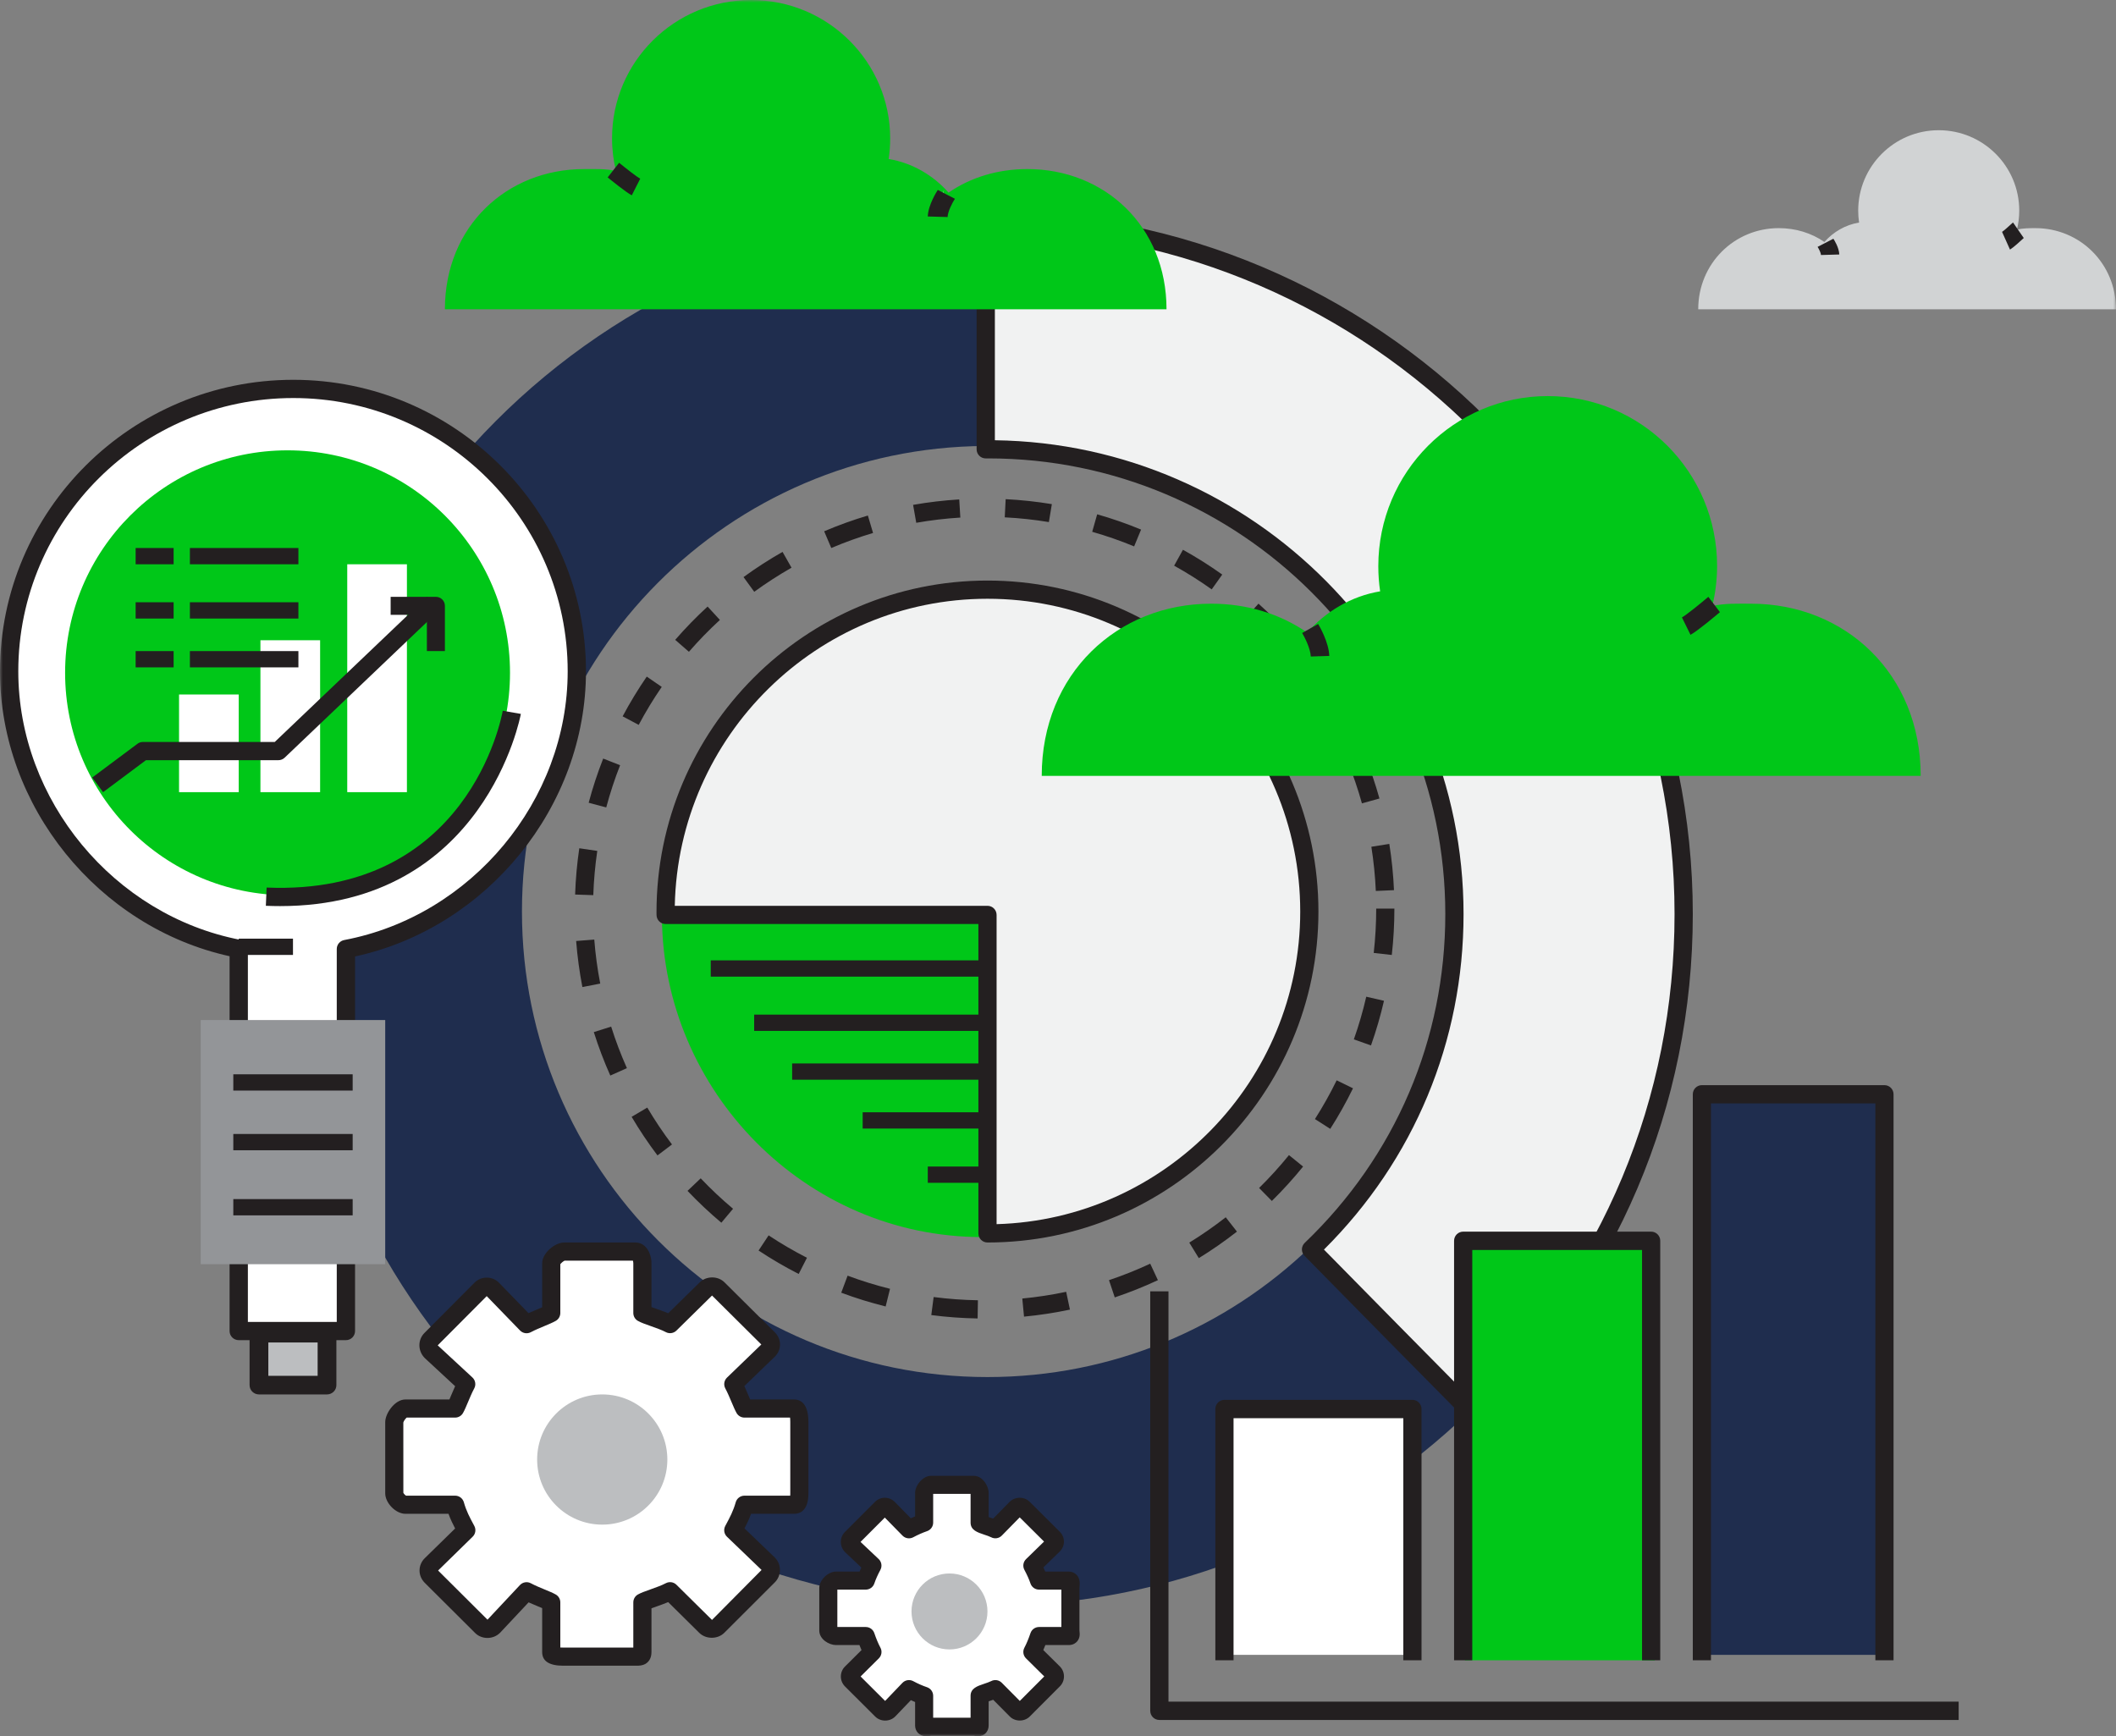 <svg xmlns="http://www.w3.org/2000/svg" xmlns:xlink="http://www.w3.org/1999/xlink" width="390" height="320" viewBox="0 0 390 320">
  <rect x="0" y="0" width="390" height="320" fill="#808080" stroke="none"/>
  <defs>
    <polygon id="how-to-use-data-illustration-a" points="0 320 390 320 390 0 0 0"/>
  </defs>
  <g fill="none" fill-rule="evenodd">
    <path fill="#231F20" d="M193.32,96.222 C190.645,95.78 187.908,95.486 185.185,95.348 L185.354,92 C188.202,92.143 191.067,92.452 193.867,92.915 L193.32,96.222 Z M168.875,96.353 L168.292,93.051 C171.093,92.556 173.955,92.22 176.797,92.047 L176.999,95.393 C174.284,95.558 171.55,95.882 168.875,96.353 Z M209.032,100.704 C206.519,99.664 203.918,98.759 201.303,98.014 L202.221,94.789 C204.96,95.569 207.682,96.516 210.312,97.605 L209.032,100.704 Z M153.214,101.002 L151.901,97.918 C154.52,96.802 157.231,95.825 159.957,95.015 L160.912,98.23 C158.307,99.003 155.717,99.937 153.214,101.002 Z M223.328,108.627 C221.115,107.048 218.786,105.579 216.405,104.258 L218.03,101.327 C220.521,102.706 222.958,104.244 225.274,105.897 L223.328,108.627 Z M139.013,109.071 L137.039,106.361 C139.34,104.685 141.76,103.12 144.23,101.717 L145.886,104.631 C143.524,105.975 141.212,107.468 139.013,109.071 Z M235.481,119.558 C233.674,117.522 231.733,115.568 229.712,113.749 L231.953,111.257 C234.068,113.158 236.096,115.202 237.987,117.332 L235.481,119.558 Z M126.976,120.127 L124.446,117.929 C126.313,115.779 128.322,113.712 130.417,111.79 L132.683,114.259 C130.68,116.097 128.76,118.072 126.976,120.127 Z M244.876,132.928 C243.575,130.541 242.121,128.202 240.558,125.977 L243.3,124.05 C244.935,126.377 246.456,128.823 247.817,131.323 L244.876,132.928 Z M117.718,133.6 L114.759,132.026 C116.094,129.514 117.59,127.05 119.204,124.701 L121.965,126.601 C120.423,128.846 118.994,131.2 117.718,133.6 Z M251.017,148.068 C250.287,145.443 249.399,142.837 248.377,140.32 L251.483,139.059 C252.552,141.694 253.481,144.422 254.246,147.168 L251.017,148.068 Z M111.737,148.815 L108.498,147.951 C109.23,145.199 110.132,142.459 111.174,139.808 L114.292,141.036 C113.296,143.568 112.436,146.186 111.737,148.815 Z M253.577,164.209 C253.457,161.486 253.18,158.746 252.756,156.063 L256.065,155.539 C256.511,158.345 256.8,161.212 256.926,164.061 L253.577,164.209 Z M109.35,164.982 L106,164.869 C106.096,162.017 106.354,159.148 106.768,156.339 L110.084,156.829 C109.689,159.512 109.443,162.254 109.35,164.982 Z M256.521,176.007 L253.191,175.631 C253.494,172.941 253.649,170.19 253.649,167.457 L257,167.457 C257,170.316 256.84,173.192 256.521,176.007 Z M107.339,181.919 C106.799,179.13 106.413,176.275 106.189,173.431 L109.531,173.17 C109.744,175.888 110.114,178.616 110.629,181.28 L107.339,181.919 Z M252.687,192.681 L249.529,191.562 C250.437,188.994 251.207,186.348 251.815,183.699 L255.083,184.451 C254.445,187.223 253.64,189.992 252.687,192.681 Z M112.485,198.231 C111.325,195.632 110.302,192.937 109.445,190.221 L112.642,189.212 C113.46,191.806 114.437,194.381 115.545,196.865 L112.485,198.231 Z M245.181,208.056 L242.356,206.251 C243.821,203.954 245.169,201.552 246.361,199.111 L249.372,200.582 C248.125,203.138 246.715,205.652 245.181,208.056 Z M121.179,212.951 C119.463,210.68 117.86,208.286 116.415,205.838 L119.301,204.134 C120.682,206.472 122.213,208.759 123.854,210.932 L121.179,212.951 Z M234.415,221.343 L232.064,218.953 C234.004,217.044 235.857,215.005 237.569,212.893 L240.173,215.004 C238.381,217.215 236.444,219.347 234.415,221.343 Z M132.952,225.352 C130.777,223.525 128.68,221.552 126.715,219.486 L129.145,217.175 C131.023,219.151 133.029,221.037 135.108,222.783 L132.952,225.352 Z M220.953,231.881 L219.197,229.023 C221.514,227.598 223.775,226.026 225.915,224.352 L227.982,226.992 C225.741,228.745 223.376,230.39 220.953,231.881 Z M147.208,234.8 C144.68,233.511 142.193,232.057 139.812,230.481 L141.663,227.685 C143.937,229.192 146.315,230.582 148.731,231.815 L147.208,234.8 Z M205.462,239.12 L204.399,235.94 C206.974,235.078 209.531,234.055 211.996,232.903 L213.415,235.94 C210.834,237.147 208.158,238.217 205.462,239.12 Z M163.233,240.79 C160.468,240.104 157.715,239.251 155.049,238.253 L156.224,235.112 C158.77,236.065 161.4,236.88 164.04,237.536 L163.233,240.79 Z M188.738,242.664 L188.418,239.326 C191.133,239.068 193.853,238.651 196.507,238.089 L197.2,241.369 C194.424,241.957 191.576,242.393 188.738,242.664 Z M180.185,243 C177.328,242.953 174.456,242.743 171.647,242.377 L172.08,239.051 C174.764,239.4 177.51,239.601 180.241,239.648 L180.185,243 Z"/>
    <path fill="#1F2D4E" d="M182.006,253.801 C134.618,253.801 96.201,215.387 96.201,167.997 C96.201,120.766 134.366,82.453 181.537,82.199 L181.537,40 C111.058,40.255 54,97.461 54,167.997 C54,238.692 111.311,296 182.006,296 C216.59,296 247.965,282.28 271,259.994 C261.083,249.947 251.029,239.714 241.417,229.904 C226,244.703 205.066,253.801 182.006,253.801"/>
    <path fill="#F1F2F2" d="M310,168.003 C310,97.309 252.901,40 182.467,40 C182.312,40 182.156,40.005 182,40.005 L182,82.204 C182.156,82.204 182.312,82.199 182.467,82.199 C229.681,82.199 267.957,120.616 267.957,168.003 C267.957,192.332 257.867,214.294 241.659,229.91 C251.236,239.721 261.252,249.953 271.133,260 C295.096,236.729 310,204.115 310,168.003"/>
    <path fill="#231F20" d="M244.017,230.306 C253.576,240.032 262.733,249.321 271.277,257.955 C295.383,234.1 308.636,202.391 308.636,168.474 C308.636,99.335 252.552,43.011 183.364,42.36 L183.364,81.14 C231.109,81.787 269.747,120.716 269.747,168.474 C269.747,191.914 260.624,213.804 244.017,230.306 M271.257,262 C270.823,262 270.388,261.834 270.059,261.501 C260.831,252.178 250.864,242.069 240.436,231.455 C240.122,231.135 239.948,230.702 239.955,230.255 C239.963,229.807 240.148,229.382 240.472,229.07 C257.182,213.077 266.384,191.558 266.384,168.474 C266.384,122.164 228.597,84.485 182.151,84.485 L181.682,84.49 C180.753,84.49 180,83.74 180,82.814 L180,40.682 C180,39.756 180.753,39.005 181.682,39.005 L182.151,39 C253.75,39 312,97.082 312,168.474 C312,203.861 297.945,236.909 272.426,261.528 C272.1,261.843 271.678,262 271.257,262"/>
    <path fill="#00C718" d="M122,169 C122.168,201.01 148.395,228 181,228 L181,169 L122,169 Z"/>
    <path fill="#F1F2F2" d="M181.504,169.126 L181.504,228 C214.385,228 241,201.361 241,168.499 C240.999,135.639 214.358,109 181.501,109 C148.639,109 122,135.795 122,168.654 C121.999,168.761 122.007,169.126 122.007,169.126 L181.504,169.126 Z"/>
    <path fill="#231F20" d="M124.369,166.947 L182.004,166.947 C182.931,166.947 183.682,167.698 183.682,168.624 L183.682,225.621 C214.693,224.731 239.645,199.224 239.645,167.999 C239.644,136.214 213.783,110.356 182.001,110.356 C150.617,110.356 125.011,135.63 124.369,166.947 M182.004,229 C181.077,229 180.326,228.25 180.326,227.323 L180.326,170.302 L122.685,170.302 C121.77,170.302 121.025,169.572 121.007,168.657 C121.007,168.657 120.999,168.256 121,168.138 C121,134.434 148.364,107 182.001,107 C215.634,107 242.999,134.363 243,167.999 C243,201.637 215.637,229 182.004,229"/>
    <mask id="how-to-use-data-illustration-b" fill="#fff">
      <use xlink:href="#how-to-use-data-illustration-a"/>
    </mask>
    <polygon fill="#231F20" points="171 218 181 218 181 215 171 215" mask="url(#how-to-use-data-illustration-b)"/>
    <polygon fill="#231F20" points="159 208 181 208 181 205 159 205" mask="url(#how-to-use-data-illustration-b)"/>
    <polygon fill="#231F20" points="146 199 182 199 182 196 146 196" mask="url(#how-to-use-data-illustration-b)"/>
    <polygon fill="#231F20" points="139 190 182 190 182 187 139 187" mask="url(#how-to-use-data-illustration-b)"/>
    <polygon fill="#231F20" points="131 180 182 180 182 177 131 177" mask="url(#how-to-use-data-illustration-b)"/>
    <path fill="#FFF" d="M106,123.852 C106,95.214 82.705,72 54.061,72 C25.417,72 2,95.214 2,123.851 C2,149.205 20.688,170.305 44.061,174.811 L44.061,245 L63.695,245 L63.695,174.847 C87.069,170.42 106,149.275 106,123.852" mask="url(#how-to-use-data-illustration-b)"/>
    <path fill="#231F20" d="M45.686,243.639 L62.069,243.639 L62.069,174.907 C62.069,174.099 62.645,173.406 63.44,173.256 C86.922,168.817 104.63,147.524 104.63,123.723 C104.63,95.953 81.945,73.361 54.061,73.361 C26.11,73.361 3.371,95.953 3.371,123.722 C3.371,147.452 20.975,168.731 44.32,173.22 C45.114,173.373 45.686,174.065 45.686,174.87 L45.686,243.639 Z M63.754,247 L44.001,247 C43.07,247 42.315,246.247 42.315,245.319 L42.315,176.238 C18.095,170.898 0,148.569 0,123.722 C0,94.099 24.252,70 54.061,70 C83.803,70 108,94.099 108,123.723 C108,148.646 89.8,170.993 65.439,176.28 L65.439,245.319 C65.439,246.247 64.685,247 63.754,247 Z" mask="url(#how-to-use-data-illustration-b)"/>
    <polygon fill="#231F20" points="44 176 54 176 54 173 44 173" mask="url(#how-to-use-data-illustration-b)"/>
    <polygon fill="#BCBEC0" points="48 254 60 254 60 245 48 245" mask="url(#how-to-use-data-illustration-b)"/>
    <path fill="#231F20" d="M49.457,253.571 L58.544,253.571 L58.544,247.429 L49.457,247.429 L49.457,253.571 Z M60.271,257 L47.729,257 C46.774,257 46,256.233 46,255.285 L46,245.714 C46,244.767 46.774,244 47.729,244 L60.271,244 C61.226,244 62,244.767 62,245.714 L62,255.285 C62,256.233 61.226,257 60.271,257 Z" mask="url(#how-to-use-data-illustration-b)"/>
    <polygon fill="#939598" points="37 233 71 233 71 188 37 188" mask="url(#how-to-use-data-illustration-b)"/>
    <polygon fill="#231F20" points="43 201 65 201 65 198 43 198" mask="url(#how-to-use-data-illustration-b)"/>
    <polygon fill="#231F20" points="43 212 65 212 65 209 43 209" mask="url(#how-to-use-data-illustration-b)"/>
    <polygon fill="#231F20" points="43 224 65 224 65 221 43 221" mask="url(#how-to-use-data-illustration-b)"/>
    <path fill="#00C718" d="M94,124 C94,146.642 75.642,165 52.999,165 C30.357,165 12,146.642 12,124 C12,101.358 30.357,83 52.999,83 C75.642,83 94,101.358 94,124" mask="url(#how-to-use-data-illustration-b)"/>
    <path fill="#231F20" d="M51.624,167 C50.765,167 49.891,166.981 49,166.944 L49.141,163.583 C86.179,165.129 92.414,132.394 92.661,131 L96,131.577 C95.937,131.94 89.353,167 51.624,167" mask="url(#how-to-use-data-illustration-b)"/>
    <polygon fill="#FFF" points="48 146 59 146 59 118 48 118" mask="url(#how-to-use-data-illustration-b)"/>
    <polygon fill="#FFF" points="33 146 44 146 44 128 33 128" mask="url(#how-to-use-data-illustration-b)"/>
    <polygon fill="#FFF" points="64 146 75 146 75 104 64 104" mask="url(#how-to-use-data-illustration-b)"/>
    <path fill="#231F20" d="M82,120 L78.679,120 L78.679,113.32 L72,113.32 L72,110 L80.34,110 C81.257,110 82,110.742 82,111.66 L82,120 Z" mask="url(#how-to-use-data-illustration-b)"/>
    <path fill="#231F20" d="M19.001,146 L17,143.302 L25.345,137.077 C25.634,136.861 25.984,136.746 26.345,136.746 L50.643,136.746 L78.69,110 L81,112.435 L52.467,139.643 C52.156,139.942 51.742,140.107 51.312,140.107 L26.899,140.107 L19.001,146 Z" mask="url(#how-to-use-data-illustration-b)"/>
    <polygon fill="#231F20" points="25 104 32 104 32 101 25 101" mask="url(#how-to-use-data-illustration-b)"/>
    <polygon fill="#231F20" points="35 104 55 104 55 101 35 101" mask="url(#how-to-use-data-illustration-b)"/>
    <polygon fill="#231F20" points="25 114 32 114 32 111 25 111" mask="url(#how-to-use-data-illustration-b)"/>
    <polygon fill="#231F20" points="35 114 55 114 55 111 35 111" mask="url(#how-to-use-data-illustration-b)"/>
    <polygon fill="#231F20" points="25 123 32 123 32 120 25 120" mask="url(#how-to-use-data-illustration-b)"/>
    <polygon fill="#231F20" points="35 123 55 123 55 120 35 120" mask="url(#how-to-use-data-illustration-b)"/>
    <path fill="#FFF" d="M118.937,304.156 L118.937,294.953 C119.875,294.424 122.487,293.729 124.064,292.888 L130.646,299.397 C131.264,300.015 132.306,300.015 132.919,299.397 L142.263,290.068 C142.879,289.452 142.885,288.449 142.267,287.836 L135.765,281.592 C136.608,280.014 137.306,278.75 137.836,276.875 L147.042,276.875 C147.914,276.875 148,275.634 148,274.758 L148,261.572 C148,260.698 147.914,259.063 147.042,259.063 L137.836,259.063 C137.306,258.124 136.612,256.12 135.771,254.543 L142.279,248.262 C142.895,247.647 142.895,246.768 142.279,246.146 L132.949,236.88 C132.335,236.26 131.337,236.289 130.721,236.912 L124.064,243.431 C122.487,242.59 119.875,241.913 118.937,241.375 L118.937,232.175 C118.937,231.302 118.52,230 117.645,230 L104.452,230 C103.585,230 102.062,231.302 102.062,232.175 L102.062,241.375 C101.125,241.913 99.061,242.606 97.492,243.445 L91.182,236.94 C90.566,236.317 89.665,236.317 89.047,236.94 L79.77,246.261 C79.152,246.882 79.178,247.881 79.794,248.498 L86.323,254.543 C85.48,256.12 84.793,258.124 84.264,259.063 L75.063,259.063 C74.189,259.063 73,260.698 73,261.572 L73,274.758 C73,275.634 74.189,276.875 75.063,276.875 L84.264,276.875 C84.793,278.75 85.493,280.014 86.337,281.592 L79.819,287.972 C79.201,288.583 79.201,289.519 79.819,290.136 L89.152,299.429 C89.765,300.049 90.77,300.034 91.383,299.413 L97.492,292.895 C99.061,293.74 101.125,294.424 102.062,294.953 L102.062,304.156 C102.062,305.031 103.585,305 104.452,305 L117.645,305 C118.52,305 118.937,305.031 118.937,304.156" mask="url(#how-to-use-data-illustration-b)"/>
    <path fill="#231F20" d="M103.272,303.647 C103.422,303.653 103.599,303.657 103.802,303.657 L116.726,303.657 L116.727,295.327 C116.727,294.725 117.051,294.167 117.577,293.871 C118.128,293.561 118.947,293.269 119.896,292.932 C120.868,292.586 121.971,292.194 122.716,291.796 C123.362,291.453 124.157,291.568 124.678,292.083 L131.23,298.562 L140.365,289.354 L133.992,283.234 C133.452,282.716 133.322,281.902 133.675,281.241 L133.789,281.027 C134.548,279.607 135.148,278.484 135.602,276.877 C135.806,276.158 136.462,275.661 137.211,275.661 L145.645,275.661 C145.652,275.543 145.657,275.401 145.657,275.225 L145.657,262.098 C145.657,261.735 145.639,261.467 145.615,261.272 L137.211,261.272 C136.608,261.272 136.052,260.949 135.756,260.425 C135.463,259.905 135.169,259.211 134.83,258.407 C134.484,257.589 134.093,256.662 133.681,255.891 C133.328,255.232 133.456,254.419 133.994,253.9 L140.319,247.796 L131.236,238.775 L124.672,245.236 C124.151,245.745 123.36,245.86 122.716,245.516 C121.982,245.125 120.892,244.74 119.931,244.402 C118.964,244.062 118.129,243.767 117.567,243.445 C117.047,243.147 116.727,242.594 116.727,241.995 L116.727,232.836 C116.727,232.668 116.692,232.485 116.65,232.343 L104.071,232.343 C103.837,232.433 103.422,232.782 103.272,233.008 L103.272,241.995 C103.272,242.594 102.953,243.147 102.433,243.445 C101.901,243.75 101.18,244.05 100.346,244.398 C99.525,244.74 98.595,245.126 97.84,245.53 C97.181,245.881 96.371,245.754 95.851,245.22 L89.706,238.884 L80.675,247.956 L87.07,253.877 C87.627,254.393 87.766,255.22 87.407,255.891 C86.995,256.663 86.604,257.591 86.26,258.41 C85.923,259.213 85.632,259.905 85.339,260.422 C85.043,260.948 84.487,261.272 83.884,261.272 L74.95,261.272 C74.718,261.466 74.386,261.946 74.338,262.181 L74.343,275.134 C74.42,275.303 74.671,275.57 74.84,275.661 L83.884,275.661 C84.632,275.661 85.29,276.158 85.493,276.878 C85.945,278.481 86.544,279.601 87.303,281.018 L87.422,281.24 C87.772,281.896 87.648,282.704 87.117,283.223 L80.747,289.457 L89.849,298.519 L95.832,292.136 C96.351,291.584 97.176,291.448 97.843,291.807 C98.612,292.221 99.559,292.611 100.396,292.957 C101.205,293.29 101.904,293.579 102.422,293.871 C102.948,294.168 103.272,294.725 103.272,295.327 L103.272,303.647 Z M117.288,307 L117.279,307 C117.278,307 117.198,306.999 117.197,306.999 L103.802,307 C101.232,307 99.928,306.155 99.928,304.489 L99.928,296.384 C99.679,296.278 99.402,296.164 99.12,296.047 C98.582,295.825 98.001,295.585 97.426,295.324 L92.19,300.91 C90.909,302.211 88.783,302.193 87.561,300.961 L78.28,291.717 C77.662,291.1 77.323,290.293 77.326,289.444 C77.329,288.599 77.668,287.797 78.284,287.189 L83.884,281.709 C83.434,280.846 83.024,280 82.665,279.004 L74.725,279.004 C72.949,279.004 71,277.026 71,275.225 L71,262.098 C71,260.528 72.741,257.93 74.725,257.93 L82.832,257.93 C82.941,257.678 83.058,257.399 83.177,257.115 C83.396,256.598 83.63,256.039 83.884,255.484 L78.299,250.311 C76.984,248.998 76.972,246.94 78.223,245.679 L87.461,236.4 C88.684,235.165 90.735,235.165 91.958,236.404 L97.407,242.022 C97.967,241.766 98.534,241.529 99.06,241.311 C99.365,241.185 99.662,241.06 99.928,240.944 L99.928,232.836 C99.928,230.933 102.286,229 103.979,229 L117.112,229 C119.034,229 120.071,230.977 120.071,232.836 L120.071,240.9 C120.376,241.014 120.719,241.134 121.041,241.249 C121.724,241.489 122.463,241.749 123.158,242.039 L128.958,236.357 C130.152,235.15 132.314,235.115 133.534,236.345 L142.811,245.557 C144.086,246.845 144.084,248.765 142.816,250.033 L137.193,255.459 C137.451,256.02 137.69,256.583 137.911,257.106 C138.031,257.394 138.149,257.674 138.261,257.93 L146.375,257.93 C147.355,257.93 149,258.47 149,262.098 L149,275.225 C149,278.512 147.355,279.004 146.375,279.004 L138.43,279.004 C138.071,279.996 137.665,280.84 137.218,281.697 L142.78,287.037 C143.412,287.664 143.751,288.475 143.752,289.339 C143.754,290.209 143.417,291.028 142.803,291.645 L133.498,300.933 C132.288,302.154 130.1,302.161 128.871,300.933 L123.154,295.279 C122.452,295.571 121.704,295.837 121.016,296.082 C120.702,296.193 120.369,296.311 120.071,296.424 L120.071,304.489 C120.071,305.746 119.47,306.362 118.966,306.657 C118.382,306.997 117.776,307 117.288,307 Z" mask="url(#how-to-use-data-illustration-b)"/>
    <path fill="#BCBEC0" d="M110.997,281 C104.373,281 99,275.625 99,269 C99,262.376 104.373,257 110.997,257 C117.628,257 123,262.376 123,269 C123,275.625 117.628,281 110.997,281" mask="url(#how-to-use-data-illustration-b)"/>
    <path fill="#FFF" d="M181.094,318.688 L181.094,313.166 C181.094,312.849 183.067,312.432 184.014,311.927 L187.888,315.833 C188.259,316.202 188.845,316.202 189.214,315.833 L194.804,310.234 C195.174,309.865 195.169,309.263 194.798,308.895 L190.888,305.027 C191.392,304.08 191.807,303.008 192.125,302.073 L197.655,302.073 C198.179,302.073 197.95,301.574 197.95,301.047 L197.95,293.135 C197.95,292.61 198.179,291.78 197.655,291.78 L192.125,291.78 C191.807,290.843 191.391,289.939 190.885,288.992 L194.796,285.186 C195.165,284.817 195.165,284.271 194.796,283.897 L189.191,278.327 C188.823,277.956 188.223,277.968 187.853,278.342 L184.014,282.252 C183.067,281.747 181.094,281.338 181.094,281.015 L181.094,275.493 C181.094,274.971 180.527,274 180,274 L172.078,274 C171.557,274 170.793,274.971 170.793,275.493 L170.793,281.015 C169.856,281.338 168.916,281.754 167.974,282.258 L164.147,278.355 C163.776,277.979 163.216,277.979 162.846,278.355 L157.264,283.946 C156.894,284.321 156.904,284.919 157.274,285.289 L161.192,288.992 C160.686,289.939 160.272,290.843 159.954,291.78 L154.429,291.78 C153.903,291.78 153,292.61 153,293.135 L153,301.047 C153,301.574 153.903,302.073 154.429,302.073 L159.954,302.073 C160.272,303.008 160.692,304.08 161.199,305.027 L157.285,308.916 C156.914,309.282 156.914,309.875 157.285,310.246 L162.889,315.836 C163.257,316.209 163.861,316.208 164.23,315.835 L167.974,311.927 C168.916,312.433 169.856,312.849 170.793,313.166 L170.793,318.688 C170.793,319.213 171.557,318.916 172.078,318.916 L180,318.916 C180.527,318.916 181.094,319.213 181.094,318.688" mask="url(#how-to-use-data-illustration-b)"/>
    <path fill="#231F20" d="M171.993,316.589 L178.888,316.589 L178.888,312.544 C178.888,311.169 180.146,310.748 181.362,310.34 C181.816,310.188 182.381,309.999 182.668,309.846 C183.317,309.5 184.117,309.619 184.635,310.143 L187.958,313.492 L192.467,308.976 L189.103,305.647 C188.581,305.129 188.46,304.331 188.806,303.682 C189.188,302.963 189.565,302.06 189.928,300.996 C190.157,300.321 190.791,299.868 191.504,299.868 L195.622,299.868 L195.622,292.977 L191.504,292.977 C190.791,292.977 190.157,292.524 189.928,291.849 C189.661,291.066 189.304,290.266 188.805,289.331 C188.455,288.677 188.58,287.871 189.111,287.356 L192.43,284.122 L187.941,279.66 L184.641,283.022 C184.124,283.549 183.32,283.672 182.668,283.324 C182.384,283.172 181.822,282.986 181.369,282.835 C180.151,282.428 178.888,282.009 178.888,280.627 L178.888,275.328 L172.011,275.328 C172.004,275.337 171.999,275.345 171.993,275.353 L171.993,280.627 C171.993,281.338 171.544,281.968 170.872,282.2 C170.037,282.488 169.177,282.868 168.314,283.33 C167.662,283.678 166.858,283.553 166.34,283.025 L163.08,279.701 L158.605,284.184 L161.943,287.338 C162.488,287.853 162.62,288.67 162.267,289.331 C161.77,290.259 161.414,291.06 161.145,291.849 C160.916,292.524 160.282,292.977 159.569,292.977 L154.349,292.977 C154.342,292.983 154.337,292.988 154.331,292.994 L154.331,299.868 L159.569,299.868 C160.282,299.868 160.916,300.321 161.145,300.996 C161.502,302.044 161.882,302.947 162.273,303.68 C162.62,304.328 162.5,305.126 161.979,305.645 L158.616,308.986 L163.136,313.493 L166.327,310.164 C166.845,309.624 167.66,309.493 168.319,309.848 C169.178,310.311 170.033,310.687 170.863,310.968 C171.539,311.197 171.993,311.831 171.993,312.544 L171.993,316.589 Z M180.244,320 C180.071,320 179.868,319.976 179.65,319.943 C179.59,319.933 179.526,319.919 179.462,319.917 L171.604,319.917 C171.536,319.919 171.456,319.934 171.379,319.944 C171.149,319.975 170.922,320 170.726,320 C169.371,320 168.662,319.007 168.662,318.026 L168.662,313.694 C168.403,313.588 168.144,313.473 167.883,313.352 L165.016,316.344 C163.997,317.378 162.278,317.36 161.296,316.361 L155.743,310.823 C155.247,310.328 154.976,309.672 154.978,308.976 C154.98,308.282 155.253,307.63 155.749,307.141 L158.787,304.121 C158.657,303.826 158.528,303.517 158.402,303.195 L154.084,303.195 C152.827,303.195 151,302.152 151,300.513 L151,292.66 C151,291.225 152.614,289.65 154.084,289.65 L158.421,289.65 C158.524,289.405 158.635,289.157 158.753,288.906 L155.764,286.079 C154.717,285.032 154.711,283.381 155.714,282.367 L161.26,276.812 C161.747,276.318 162.397,276.044 163.084,276.044 C163.772,276.044 164.421,276.317 164.915,276.816 L167.87,279.83 C168.135,279.708 168.4,279.592 168.662,279.481 L168.662,275.146 C168.662,273.773 170.089,272 171.604,272 L179.468,272 C181.122,272 182.219,273.894 182.219,275.146 L182.219,279.609 C182.291,279.633 182.361,279.656 182.422,279.677 C182.626,279.744 182.837,279.815 183.049,279.889 L186.075,276.809 C187.072,275.8 188.794,275.797 189.776,276.789 L195.329,282.31 C196.349,283.337 196.347,284.931 195.332,285.946 L192.31,288.887 C192.432,289.146 192.546,289.4 192.65,289.65 L196.993,289.65 C197.56,289.65 198.079,289.873 198.451,290.279 C199.095,290.982 199.016,291.878 198.97,292.412 C198.962,292.5 198.952,292.584 198.952,292.66 L198.952,300.513 C198.952,300.582 198.963,300.649 198.969,300.711 C199.01,301.094 199.097,301.889 198.501,302.552 C198.286,302.794 197.802,303.195 196.993,303.195 L192.671,303.195 C192.546,303.517 192.419,303.824 192.29,304.117 L195.329,307.122 C195.824,307.612 196.099,308.265 196.101,308.963 C196.104,309.661 195.834,310.317 195.341,310.809 L189.793,316.366 C188.81,317.35 187.105,317.351 186.121,316.369 L183.057,313.279 C182.842,313.356 182.627,313.427 182.42,313.496 C182.359,313.518 182.29,313.539 182.219,313.564 L182.219,318.026 C182.219,318.629 181.984,319.164 181.557,319.533 C181.309,319.745 180.88,320 180.244,320 Z" mask="url(#how-to-use-data-illustration-b)"/>
    <path fill="#BCBEC0" d="M174.998,304 C171.133,304 168,300.865 168,297 C168,293.135 171.133,290 174.998,290 C178.866,290 182,293.135 182,297 C182,300.865 178.866,304 174.998,304" mask="url(#how-to-use-data-illustration-b)"/>
    <polyline fill="#FFF" points="226 305 226 259 261 259 261 305" mask="url(#how-to-use-data-illustration-b)"/>
    <path fill="#231F20" d="M262,306 L258.645,306 L258.645,261.385 L227.355,261.385 L227.355,306 L224,306 L224,259.692 C224,258.757 224.75,258 225.678,258 L260.323,258 C261.25,258 262,258.757 262,259.692 L262,306 Z" mask="url(#how-to-use-data-illustration-b)"/>
    <polyline fill="#00C718" points="270 306 270 229 305 229 305 306" mask="url(#how-to-use-data-illustration-b)"/>
    <path fill="#231F20" d="M306,306 L302.645,306 L302.645,230.377 L271.355,230.377 L271.355,306 L268,306 L268,228.688 C268,227.755 268.75,227 269.678,227 L304.323,227 C305.25,227 306,227.755 306,228.688 L306,306 Z" mask="url(#how-to-use-data-illustration-b)"/>
    <path fill="#231F20" d="M361,317 L213.681,317 C212.753,317 212,316.245 212,315.313 L212,238 L215.362,238 L215.362,313.622 L361,313.622 L361,317 Z" mask="url(#how-to-use-data-illustration-b)"/>
    <path fill="#00C718" d="M223.223,111.266 C229.798,111.266 235.898,113.103 240.935,116.595 C244.349,112.698 249.044,109.875 254.373,108.987 C254.151,107.487 254.036,105.91 254.036,104.348 C254.036,87.049 268.016,73 285.255,73 C302.497,73 316.477,87.008 316.477,104.313 C316.477,106.864 316.162,109.332 315.591,111.706 C317.897,111.157 320.305,111.269 322.784,111.269 C340.026,111.269 354,124.159 354,143 L192,143 C192,124.159 205.977,111.266 223.223,111.266" mask="url(#how-to-use-data-illustration-b)"/>
    <path fill="#D1D3D4" d="M316,111 C316,111 312.233,114.298 311,115" mask="url(#how-to-use-data-illustration-b)"/>
    <path fill="#231F20" d="M311.578,117 L310,113.794 C310.815,113.344 313.416,111.229 314.865,110 L317,112.822 C316.332,113.389 312.927,116.257 311.578,117" mask="url(#how-to-use-data-illustration-b)"/>
    <path fill="#D1D3D4" d="M241,116 C241,116 242.918,118.827 243,121" mask="url(#how-to-use-data-illustration-b)"/>
    <path fill="#231F20" d="M241.59,121 C241.541,119.53 240.426,117.37 240,116.663 L242.946,115 C243.147,115.334 244.913,118.326 245,120.893 L241.59,121 Z" mask="url(#how-to-use-data-illustration-b)"/>
    <path fill="#D1D3D4" d="M327.84 42.046C330.965 42.046 333.865 42.947 336.258 44.6 337.881 42.756 340.113 41.437 342.647 41.016 342.541 40.306 342.485 39.566 342.485 38.829 342.485 30.643 349.13 24 357.324 24 365.519 24 372.166 30.63 372.166 38.817 372.166 40.025 372.015 41.195 371.743 42.316 372.839 42.058 373.983 42.048 375.161 42.048 383.359 42.048 390 48.588 390 57L313 57C313 48.588 319.643 42.046 327.84 42.046M372 42C372 42 370.493 43.649 370 44" mask="url(#how-to-use-data-illustration-b)"/>
    <path fill="#231F20" d="M370.463,46 L369,42.737 C369.265,42.573 370.258,41.706 371.016,41 L373,43.868 C372.448,44.383 371.094,45.619 370.463,46" mask="url(#how-to-use-data-illustration-b)"/>
    <path fill="#D1D3D4" d="M337,45 C337,45 337.869,46.13 337.906,47" mask="url(#how-to-use-data-illustration-b)"/>
    <path fill="#231F20" d="M335.629,47 C335.615,46.627 335.248,45.876 335,45.501 L337.909,44 C338.084,44.263 338.953,45.634 339,46.904 L335.629,47 Z" mask="url(#how-to-use-data-illustration-b)"/>
    <path fill="#00C718" d="M189.367,31.159 C183.967,31.159 178.961,32.656 174.825,35.499 C172.022,32.326 168.167,30.028 163.792,29.303 C163.974,28.081 164.069,26.798 164.069,25.525 C164.069,11.44 152.593,0 138.439,0 C124.284,0 112.806,11.408 112.806,25.498 C112.806,27.576 113.064,29.585 113.534,31.518 C111.64,31.071 109.663,31.162 107.629,31.162 C93.473,31.162 82,41.658 82,57 L215,57 C215,41.658 203.525,31.159 189.367,31.159" mask="url(#how-to-use-data-illustration-b)"/>
    <path fill="#D1D3D4" d="M113,32 C113,32 116.013,34.474 117,35" mask="url(#how-to-use-data-illustration-b)"/>
    <path fill="#231F20" d="M116.443,36 C115.325,35.405 112.546,33.143 112,32.697 L114.108,30 C115.359,31.025 117.393,32.614 118,32.936 L116.443,36 Z" mask="url(#how-to-use-data-illustration-b)"/>
    <path fill="#D1D3D4" d="M174,35 C174,35 173.04,37.261 173,39" mask="url(#how-to-use-data-illustration-b)"/>
    <path fill="#231F20" d="M174.65,40 L171,39.897 C171.077,37.753 172.666,35.276 172.846,35 L175.999,36.639 L174.423,35.82 L176,36.637 C175.497,37.407 174.686,39.002 174.65,40" mask="url(#how-to-use-data-illustration-b)"/>
    <polyline fill="#1F2D4E" points="314 305 314 201 348 201 348 305" mask="url(#how-to-use-data-illustration-b)"/>
    <path fill="#231F20" d="M349,306 L345.651,306 L345.651,203.367 L315.347,203.367 L315.347,306 L312,306 L312,201.684 C312,200.753 312.749,200 313.674,200 L347.326,200 C348.25,200 349,200.753 349,201.684 L349,306 Z" mask="url(#how-to-use-data-illustration-b)"/>
  </g>
</svg>
